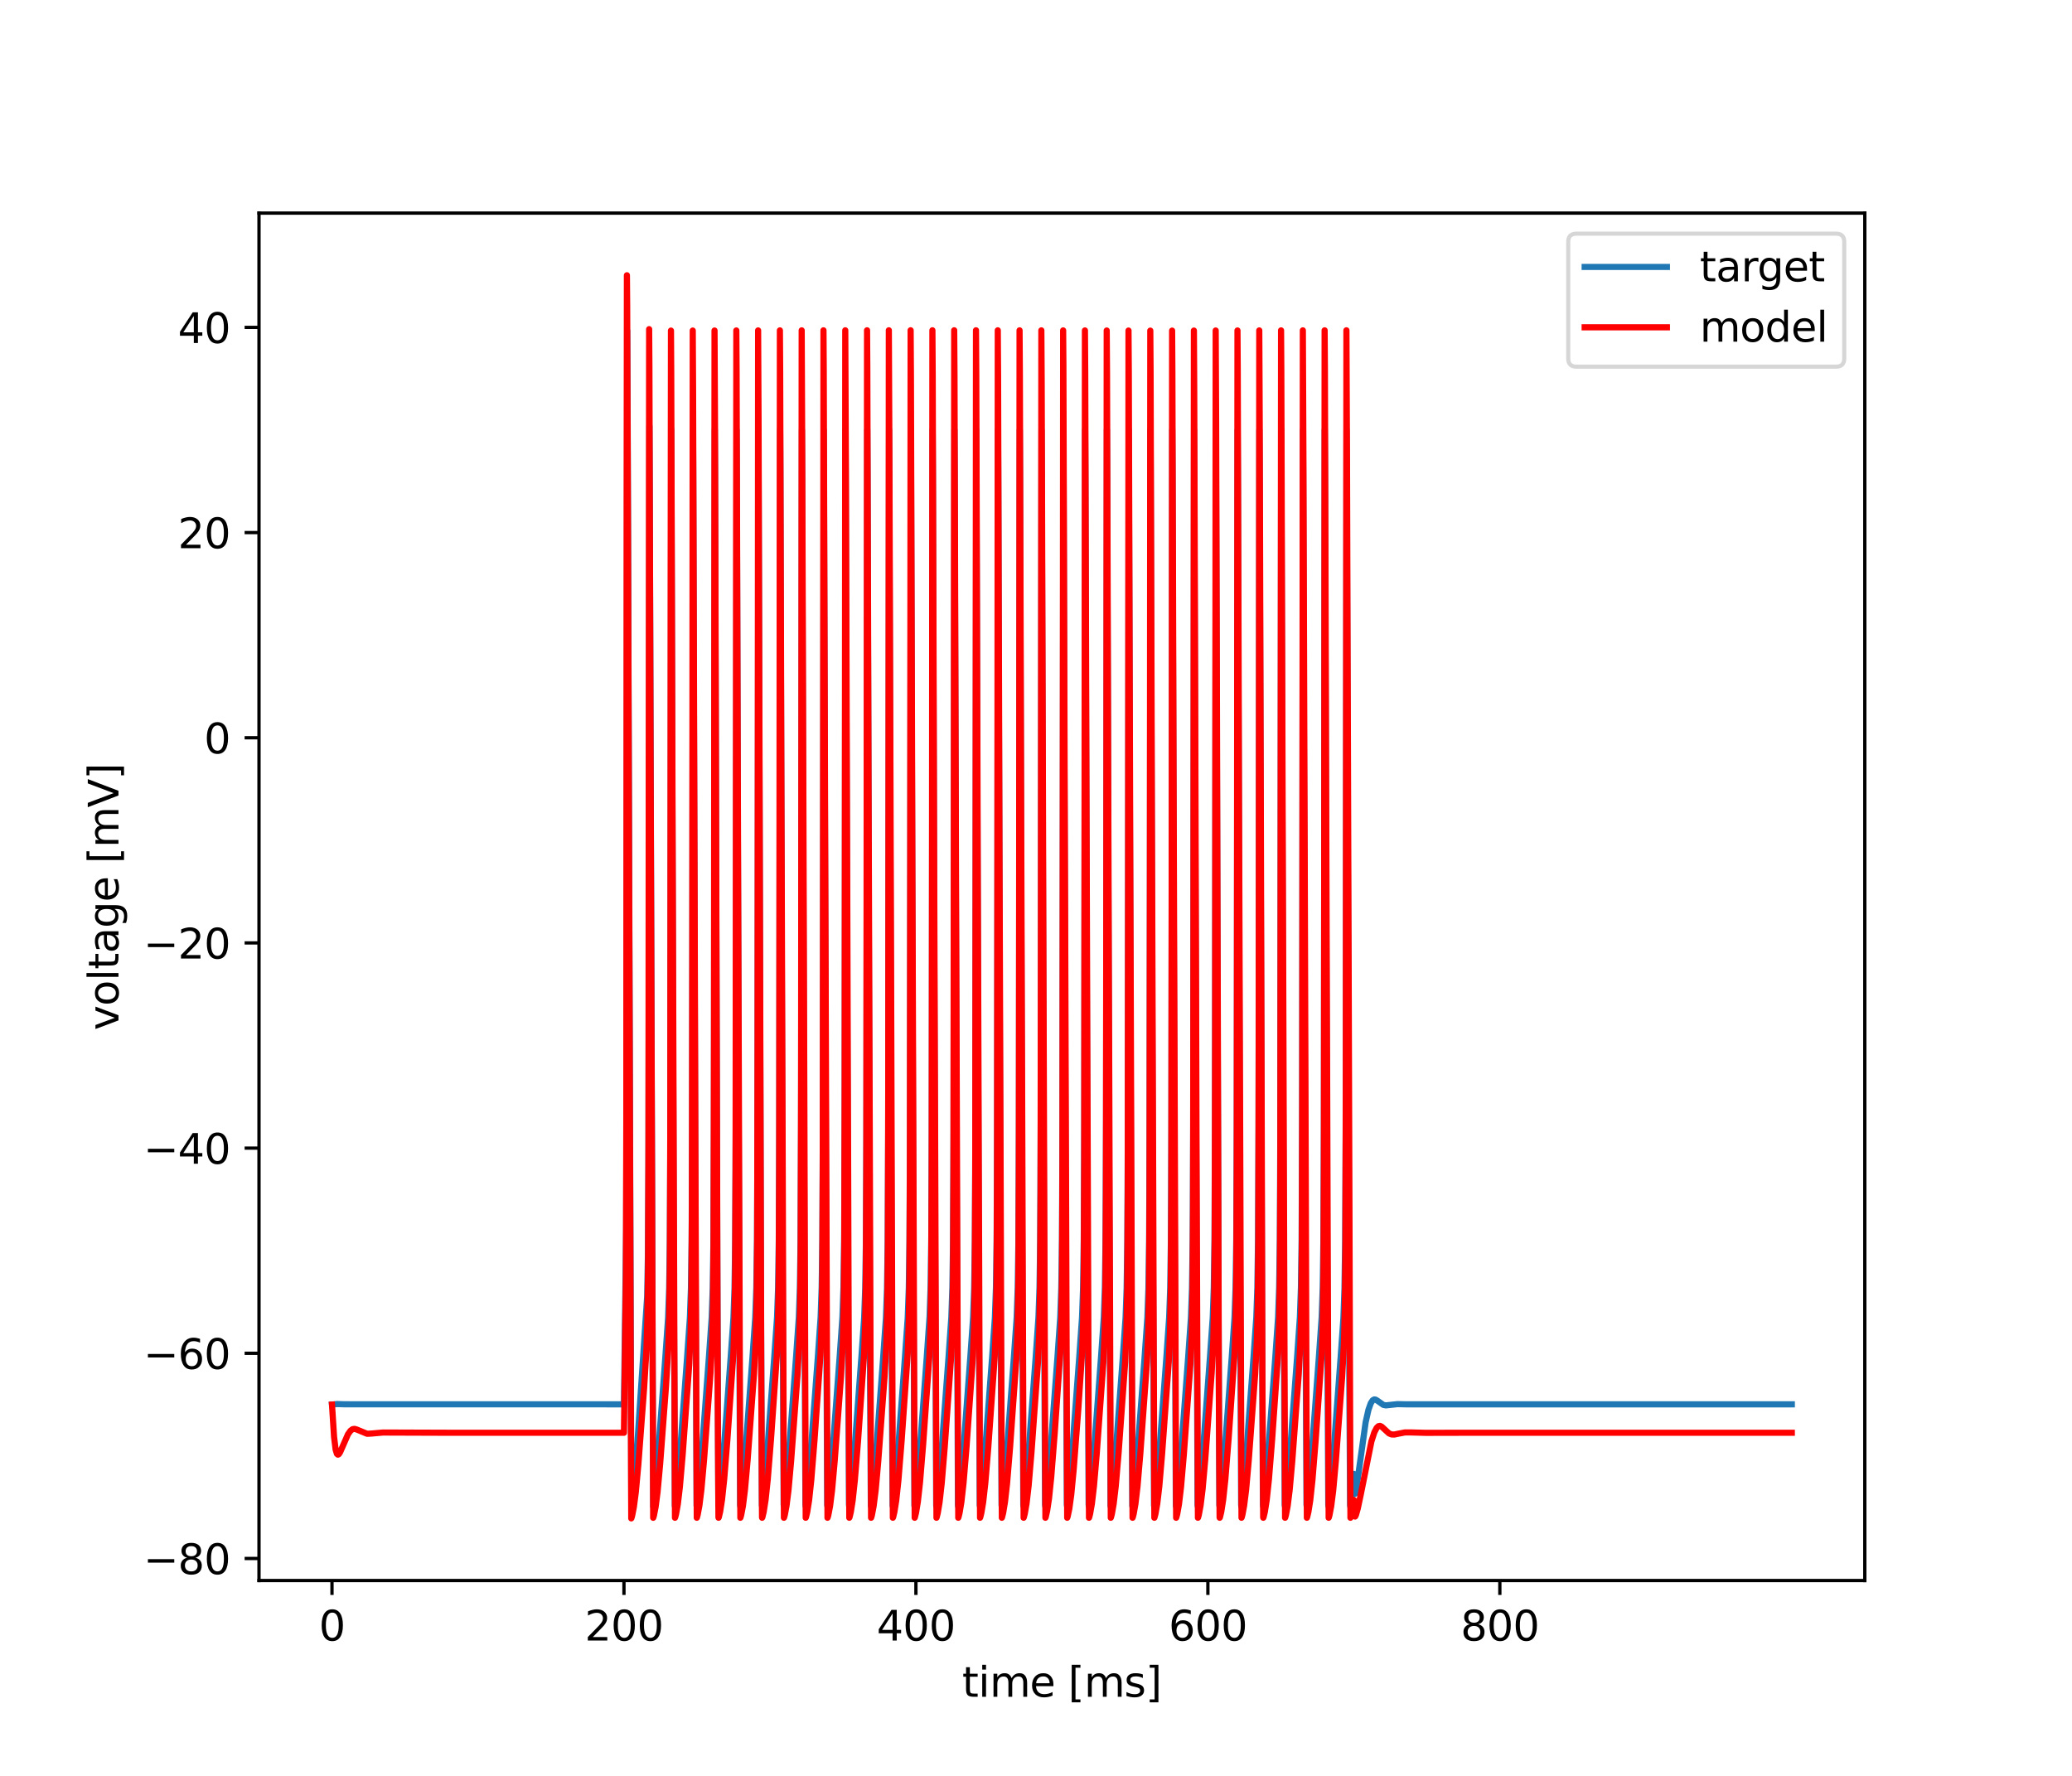 <?xml version="1.0" encoding="utf-8" standalone="no"?>
<!DOCTYPE svg PUBLIC "-//W3C//DTD SVG 1.1//EN"
  "http://www.w3.org/Graphics/SVG/1.1/DTD/svg11.dtd">
<svg xmlns:xlink="http://www.w3.org/1999/xlink" width="504pt" height="432pt" viewBox="0 0 504 432" xmlns="http://www.w3.org/2000/svg" version="1.1">
 <defs>
  <style type="text/css">*{stroke-linejoin: round; stroke-linecap: butt}</style>
 </defs>
 <g id="figure_1">
  <g id="patch_1">
   <path d="M 0 432 
L 504 432 
L 504 0 
L 0 0 
z
" style="fill: #ffffff"/>
  </g>
  <g id="axes_1">
   <g id="patch_2">
    <path d="M 63 384.48 
L 453.6 384.48 
L 453.6 51.84 
L 63 51.84 
z
" style="fill: #ffffff"/>
   </g>
   <g id="matplotlib.axis_1">
    <g id="xtick_1">
     <g id="line2d_1">
      <defs>
       <path id="mde2f12dfcf" d="M 0 0 
L 0 3.5 
" style="stroke: #000000; stroke-width: 0.8"/>
      </defs>
      <g>
       <use xlink:href="#mde2f12dfcf" x="80.755" y="384.48" style="stroke: #000000; stroke-width: 0.8"/>
      </g>
     </g>
     <g id="text_1">
      <!-- 0 -->
      <g transform="translate(77.573 399.078)scale(0.1 -0.1)">
       <defs>
        <path id="DejaVuSans-30" d="M 2034 4250 
Q 1547 4250 1301 3770 
Q 1056 3291 1056 2328 
Q 1056 1369 1301 889 
Q 1547 409 2034 409 
Q 2525 409 2770 889 
Q 3016 1369 3016 2328 
Q 3016 3291 2770 3770 
Q 2525 4250 2034 4250 
z
M 2034 4750 
Q 2819 4750 3233 4129 
Q 3647 3509 3647 2328 
Q 3647 1150 3233 529 
Q 2819 -91 2034 -91 
Q 1250 -91 836 529 
Q 422 1150 422 2328 
Q 422 3509 836 4129 
Q 1250 4750 2034 4750 
z
" transform="scale(0.016)"/>
       </defs>
       <use xlink:href="#DejaVuSans-30"/>
      </g>
     </g>
    </g>
    <g id="xtick_2">
     <g id="line2d_2">
      <g>
       <use xlink:href="#mde2f12dfcf" x="151.773" y="384.48" style="stroke: #000000; stroke-width: 0.8"/>
      </g>
     </g>
     <g id="text_2">
      <!-- 200 -->
      <g transform="translate(142.229 399.078)scale(0.1 -0.1)">
       <defs>
        <path id="DejaVuSans-32" d="M 1228 531 
L 3431 531 
L 3431 0 
L 469 0 
L 469 531 
Q 828 903 1448 1529 
Q 2069 2156 2228 2338 
Q 2531 2678 2651 2914 
Q 2772 3150 2772 3378 
Q 2772 3750 2511 3984 
Q 2250 4219 1831 4219 
Q 1534 4219 1204 4116 
Q 875 4013 500 3803 
L 500 4441 
Q 881 4594 1212 4672 
Q 1544 4750 1819 4750 
Q 2544 4750 2975 4387 
Q 3406 4025 3406 3419 
Q 3406 3131 3298 2873 
Q 3191 2616 2906 2266 
Q 2828 2175 2409 1742 
Q 1991 1309 1228 531 
z
" transform="scale(0.016)"/>
       </defs>
       <use xlink:href="#DejaVuSans-32"/>
       <use xlink:href="#DejaVuSans-30" x="63.623"/>
       <use xlink:href="#DejaVuSans-30" x="127.246"/>
      </g>
     </g>
    </g>
    <g id="xtick_3">
     <g id="line2d_3">
      <g>
       <use xlink:href="#mde2f12dfcf" x="222.791" y="384.48" style="stroke: #000000; stroke-width: 0.8"/>
      </g>
     </g>
     <g id="text_3">
      <!-- 400 -->
      <g transform="translate(213.247 399.078)scale(0.1 -0.1)">
       <defs>
        <path id="DejaVuSans-34" d="M 2419 4116 
L 825 1625 
L 2419 1625 
L 2419 4116 
z
M 2253 4666 
L 3047 4666 
L 3047 1625 
L 3713 1625 
L 3713 1100 
L 3047 1100 
L 3047 0 
L 2419 0 
L 2419 1100 
L 313 1100 
L 313 1709 
L 2253 4666 
z
" transform="scale(0.016)"/>
       </defs>
       <use xlink:href="#DejaVuSans-34"/>
       <use xlink:href="#DejaVuSans-30" x="63.623"/>
       <use xlink:href="#DejaVuSans-30" x="127.246"/>
      </g>
     </g>
    </g>
    <g id="xtick_4">
     <g id="line2d_4">
      <g>
       <use xlink:href="#mde2f12dfcf" x="293.809" y="384.48" style="stroke: #000000; stroke-width: 0.8"/>
      </g>
     </g>
     <g id="text_4">
      <!-- 600 -->
      <g transform="translate(284.265 399.078)scale(0.1 -0.1)">
       <defs>
        <path id="DejaVuSans-36" d="M 2113 2584 
Q 1688 2584 1439 2293 
Q 1191 2003 1191 1497 
Q 1191 994 1439 701 
Q 1688 409 2113 409 
Q 2538 409 2786 701 
Q 3034 994 3034 1497 
Q 3034 2003 2786 2293 
Q 2538 2584 2113 2584 
z
M 3366 4563 
L 3366 3988 
Q 3128 4100 2886 4159 
Q 2644 4219 2406 4219 
Q 1781 4219 1451 3797 
Q 1122 3375 1075 2522 
Q 1259 2794 1537 2939 
Q 1816 3084 2150 3084 
Q 2853 3084 3261 2657 
Q 3669 2231 3669 1497 
Q 3669 778 3244 343 
Q 2819 -91 2113 -91 
Q 1303 -91 875 529 
Q 447 1150 447 2328 
Q 447 3434 972 4092 
Q 1497 4750 2381 4750 
Q 2619 4750 2861 4703 
Q 3103 4656 3366 4563 
z
" transform="scale(0.016)"/>
       </defs>
       <use xlink:href="#DejaVuSans-36"/>
       <use xlink:href="#DejaVuSans-30" x="63.623"/>
       <use xlink:href="#DejaVuSans-30" x="127.246"/>
      </g>
     </g>
    </g>
    <g id="xtick_5">
     <g id="line2d_5">
      <g>
       <use xlink:href="#mde2f12dfcf" x="364.827" y="384.48" style="stroke: #000000; stroke-width: 0.8"/>
      </g>
     </g>
     <g id="text_5">
      <!-- 800 -->
      <g transform="translate(355.284 399.078)scale(0.1 -0.1)">
       <defs>
        <path id="DejaVuSans-38" d="M 2034 2216 
Q 1584 2216 1326 1975 
Q 1069 1734 1069 1313 
Q 1069 891 1326 650 
Q 1584 409 2034 409 
Q 2484 409 2743 651 
Q 3003 894 3003 1313 
Q 3003 1734 2745 1975 
Q 2488 2216 2034 2216 
z
M 1403 2484 
Q 997 2584 770 2862 
Q 544 3141 544 3541 
Q 544 4100 942 4425 
Q 1341 4750 2034 4750 
Q 2731 4750 3128 4425 
Q 3525 4100 3525 3541 
Q 3525 3141 3298 2862 
Q 3072 2584 2669 2484 
Q 3125 2378 3379 2068 
Q 3634 1759 3634 1313 
Q 3634 634 3220 271 
Q 2806 -91 2034 -91 
Q 1263 -91 848 271 
Q 434 634 434 1313 
Q 434 1759 690 2068 
Q 947 2378 1403 2484 
z
M 1172 3481 
Q 1172 3119 1398 2916 
Q 1625 2713 2034 2713 
Q 2441 2713 2670 2916 
Q 2900 3119 2900 3481 
Q 2900 3844 2670 4047 
Q 2441 4250 2034 4250 
Q 1625 4250 1398 4047 
Q 1172 3844 1172 3481 
z
" transform="scale(0.016)"/>
       </defs>
       <use xlink:href="#DejaVuSans-38"/>
       <use xlink:href="#DejaVuSans-30" x="63.623"/>
       <use xlink:href="#DejaVuSans-30" x="127.246"/>
      </g>
     </g>
    </g>
    <g id="text_6">
     <!-- time [ms] -->
     <g transform="translate(234.038 412.757)scale(0.1 -0.1)">
      <defs>
       <path id="DejaVuSans-74" d="M 1172 4494 
L 1172 3500 
L 2356 3500 
L 2356 3053 
L 1172 3053 
L 1172 1153 
Q 1172 725 1289 603 
Q 1406 481 1766 481 
L 2356 481 
L 2356 0 
L 1766 0 
Q 1100 0 847 248 
Q 594 497 594 1153 
L 594 3053 
L 172 3053 
L 172 3500 
L 594 3500 
L 594 4494 
L 1172 4494 
z
" transform="scale(0.016)"/>
       <path id="DejaVuSans-69" d="M 603 3500 
L 1178 3500 
L 1178 0 
L 603 0 
L 603 3500 
z
M 603 4863 
L 1178 4863 
L 1178 4134 
L 603 4134 
L 603 4863 
z
" transform="scale(0.016)"/>
       <path id="DejaVuSans-6d" d="M 3328 2828 
Q 3544 3216 3844 3400 
Q 4144 3584 4550 3584 
Q 5097 3584 5394 3201 
Q 5691 2819 5691 2113 
L 5691 0 
L 5113 0 
L 5113 2094 
Q 5113 2597 4934 2840 
Q 4756 3084 4391 3084 
Q 3944 3084 3684 2787 
Q 3425 2491 3425 1978 
L 3425 0 
L 2847 0 
L 2847 2094 
Q 2847 2600 2669 2842 
Q 2491 3084 2119 3084 
Q 1678 3084 1418 2786 
Q 1159 2488 1159 1978 
L 1159 0 
L 581 0 
L 581 3500 
L 1159 3500 
L 1159 2956 
Q 1356 3278 1631 3431 
Q 1906 3584 2284 3584 
Q 2666 3584 2933 3390 
Q 3200 3197 3328 2828 
z
" transform="scale(0.016)"/>
       <path id="DejaVuSans-65" d="M 3597 1894 
L 3597 1613 
L 953 1613 
Q 991 1019 1311 708 
Q 1631 397 2203 397 
Q 2534 397 2845 478 
Q 3156 559 3463 722 
L 3463 178 
Q 3153 47 2828 -22 
Q 2503 -91 2169 -91 
Q 1331 -91 842 396 
Q 353 884 353 1716 
Q 353 2575 817 3079 
Q 1281 3584 2069 3584 
Q 2775 3584 3186 3129 
Q 3597 2675 3597 1894 
z
M 3022 2063 
Q 3016 2534 2758 2815 
Q 2500 3097 2075 3097 
Q 1594 3097 1305 2825 
Q 1016 2553 972 2059 
L 3022 2063 
z
" transform="scale(0.016)"/>
       <path id="DejaVuSans-20" transform="scale(0.016)"/>
       <path id="DejaVuSans-5b" d="M 550 4863 
L 1875 4863 
L 1875 4416 
L 1125 4416 
L 1125 -397 
L 1875 -397 
L 1875 -844 
L 550 -844 
L 550 4863 
z
" transform="scale(0.016)"/>
       <path id="DejaVuSans-73" d="M 2834 3397 
L 2834 2853 
Q 2591 2978 2328 3040 
Q 2066 3103 1784 3103 
Q 1356 3103 1142 2972 
Q 928 2841 928 2578 
Q 928 2378 1081 2264 
Q 1234 2150 1697 2047 
L 1894 2003 
Q 2506 1872 2764 1633 
Q 3022 1394 3022 966 
Q 3022 478 2636 193 
Q 2250 -91 1575 -91 
Q 1294 -91 989 -36 
Q 684 19 347 128 
L 347 722 
Q 666 556 975 473 
Q 1284 391 1588 391 
Q 1994 391 2212 530 
Q 2431 669 2431 922 
Q 2431 1156 2273 1281 
Q 2116 1406 1581 1522 
L 1381 1569 
Q 847 1681 609 1914 
Q 372 2147 372 2553 
Q 372 3047 722 3315 
Q 1072 3584 1716 3584 
Q 2034 3584 2315 3537 
Q 2597 3491 2834 3397 
z
" transform="scale(0.016)"/>
       <path id="DejaVuSans-5d" d="M 1947 4863 
L 1947 -844 
L 622 -844 
L 622 -397 
L 1369 -397 
L 1369 4416 
L 622 4416 
L 622 4863 
L 1947 4863 
z
" transform="scale(0.016)"/>
      </defs>
      <use xlink:href="#DejaVuSans-74"/>
      <use xlink:href="#DejaVuSans-69" x="39.209"/>
      <use xlink:href="#DejaVuSans-6d" x="66.992"/>
      <use xlink:href="#DejaVuSans-65" x="164.404"/>
      <use xlink:href="#DejaVuSans-20" x="225.928"/>
      <use xlink:href="#DejaVuSans-5b" x="257.715"/>
      <use xlink:href="#DejaVuSans-6d" x="296.729"/>
      <use xlink:href="#DejaVuSans-73" x="394.141"/>
      <use xlink:href="#DejaVuSans-5d" x="446.24"/>
     </g>
    </g>
   </g>
   <g id="matplotlib.axis_2">
    <g id="ytick_1">
     <g id="line2d_6">
      <defs>
       <path id="maa53a20cc5" d="M 0 0 
L -3.5 0 
" style="stroke: #000000; stroke-width: 0.8"/>
      </defs>
      <g>
       <use xlink:href="#maa53a20cc5" x="63" y="379.113" style="stroke: #000000; stroke-width: 0.8"/>
      </g>
     </g>
     <g id="text_7">
      <!-- −80 -->
      <g transform="translate(34.895 382.913)scale(0.1 -0.1)">
       <defs>
        <path id="DejaVuSans-2212" d="M 678 2272 
L 4684 2272 
L 4684 1741 
L 678 1741 
L 678 2272 
z
" transform="scale(0.016)"/>
       </defs>
       <use xlink:href="#DejaVuSans-2212"/>
       <use xlink:href="#DejaVuSans-38" x="83.789"/>
       <use xlink:href="#DejaVuSans-30" x="147.412"/>
      </g>
     </g>
    </g>
    <g id="ytick_2">
     <g id="line2d_7">
      <g>
       <use xlink:href="#maa53a20cc5" x="63" y="329.201" style="stroke: #000000; stroke-width: 0.8"/>
      </g>
     </g>
     <g id="text_8">
      <!-- −60 -->
      <g transform="translate(34.895 333.001)scale(0.1 -0.1)">
       <use xlink:href="#DejaVuSans-2212"/>
       <use xlink:href="#DejaVuSans-36" x="83.789"/>
       <use xlink:href="#DejaVuSans-30" x="147.412"/>
      </g>
     </g>
    </g>
    <g id="ytick_3">
     <g id="line2d_8">
      <g>
       <use xlink:href="#maa53a20cc5" x="63" y="279.289" style="stroke: #000000; stroke-width: 0.8"/>
      </g>
     </g>
     <g id="text_9">
      <!-- −40 -->
      <g transform="translate(34.895 283.088)scale(0.1 -0.1)">
       <use xlink:href="#DejaVuSans-2212"/>
       <use xlink:href="#DejaVuSans-34" x="83.789"/>
       <use xlink:href="#DejaVuSans-30" x="147.412"/>
      </g>
     </g>
    </g>
    <g id="ytick_4">
     <g id="line2d_9">
      <g>
       <use xlink:href="#maa53a20cc5" x="63" y="229.377" style="stroke: #000000; stroke-width: 0.8"/>
      </g>
     </g>
     <g id="text_10">
      <!-- −20 -->
      <g transform="translate(34.895 233.176)scale(0.1 -0.1)">
       <use xlink:href="#DejaVuSans-2212"/>
       <use xlink:href="#DejaVuSans-32" x="83.789"/>
       <use xlink:href="#DejaVuSans-30" x="147.412"/>
      </g>
     </g>
    </g>
    <g id="ytick_5">
     <g id="line2d_10">
      <g>
       <use xlink:href="#maa53a20cc5" x="63" y="179.465" style="stroke: #000000; stroke-width: 0.8"/>
      </g>
     </g>
     <g id="text_11">
      <!-- 0 -->
      <g transform="translate(49.638 183.264)scale(0.1 -0.1)">
       <use xlink:href="#DejaVuSans-30"/>
      </g>
     </g>
    </g>
    <g id="ytick_6">
     <g id="line2d_11">
      <g>
       <use xlink:href="#maa53a20cc5" x="63" y="129.553" style="stroke: #000000; stroke-width: 0.8"/>
      </g>
     </g>
     <g id="text_12">
      <!-- 20 -->
      <g transform="translate(43.275 133.352)scale(0.1 -0.1)">
       <use xlink:href="#DejaVuSans-32"/>
       <use xlink:href="#DejaVuSans-30" x="63.623"/>
      </g>
     </g>
    </g>
    <g id="ytick_7">
     <g id="line2d_12">
      <g>
       <use xlink:href="#maa53a20cc5" x="63" y="79.641" style="stroke: #000000; stroke-width: 0.8"/>
      </g>
     </g>
     <g id="text_13">
      <!-- 40 -->
      <g transform="translate(43.275 83.44)scale(0.1 -0.1)">
       <use xlink:href="#DejaVuSans-34"/>
       <use xlink:href="#DejaVuSans-30" x="63.623"/>
      </g>
     </g>
    </g>
    <g id="text_14">
     <!-- voltage [mV] -->
     <g transform="translate(28.816 250.624)rotate(-90)scale(0.1 -0.1)">
      <defs>
       <path id="DejaVuSans-76" d="M 191 3500 
L 800 3500 
L 1894 563 
L 2988 3500 
L 3597 3500 
L 2284 0 
L 1503 0 
L 191 3500 
z
" transform="scale(0.016)"/>
       <path id="DejaVuSans-6f" d="M 1959 3097 
Q 1497 3097 1228 2736 
Q 959 2375 959 1747 
Q 959 1119 1226 758 
Q 1494 397 1959 397 
Q 2419 397 2687 759 
Q 2956 1122 2956 1747 
Q 2956 2369 2687 2733 
Q 2419 3097 1959 3097 
z
M 1959 3584 
Q 2709 3584 3137 3096 
Q 3566 2609 3566 1747 
Q 3566 888 3137 398 
Q 2709 -91 1959 -91 
Q 1206 -91 779 398 
Q 353 888 353 1747 
Q 353 2609 779 3096 
Q 1206 3584 1959 3584 
z
" transform="scale(0.016)"/>
       <path id="DejaVuSans-6c" d="M 603 4863 
L 1178 4863 
L 1178 0 
L 603 0 
L 603 4863 
z
" transform="scale(0.016)"/>
       <path id="DejaVuSans-61" d="M 2194 1759 
Q 1497 1759 1228 1600 
Q 959 1441 959 1056 
Q 959 750 1161 570 
Q 1363 391 1709 391 
Q 2188 391 2477 730 
Q 2766 1069 2766 1631 
L 2766 1759 
L 2194 1759 
z
M 3341 1997 
L 3341 0 
L 2766 0 
L 2766 531 
Q 2569 213 2275 61 
Q 1981 -91 1556 -91 
Q 1019 -91 701 211 
Q 384 513 384 1019 
Q 384 1609 779 1909 
Q 1175 2209 1959 2209 
L 2766 2209 
L 2766 2266 
Q 2766 2663 2505 2880 
Q 2244 3097 1772 3097 
Q 1472 3097 1187 3025 
Q 903 2953 641 2809 
L 641 3341 
Q 956 3463 1253 3523 
Q 1550 3584 1831 3584 
Q 2591 3584 2966 3190 
Q 3341 2797 3341 1997 
z
" transform="scale(0.016)"/>
       <path id="DejaVuSans-67" d="M 2906 1791 
Q 2906 2416 2648 2759 
Q 2391 3103 1925 3103 
Q 1463 3103 1205 2759 
Q 947 2416 947 1791 
Q 947 1169 1205 825 
Q 1463 481 1925 481 
Q 2391 481 2648 825 
Q 2906 1169 2906 1791 
z
M 3481 434 
Q 3481 -459 3084 -895 
Q 2688 -1331 1869 -1331 
Q 1566 -1331 1297 -1286 
Q 1028 -1241 775 -1147 
L 775 -588 
Q 1028 -725 1275 -790 
Q 1522 -856 1778 -856 
Q 2344 -856 2625 -561 
Q 2906 -266 2906 331 
L 2906 616 
Q 2728 306 2450 153 
Q 2172 0 1784 0 
Q 1141 0 747 490 
Q 353 981 353 1791 
Q 353 2603 747 3093 
Q 1141 3584 1784 3584 
Q 2172 3584 2450 3431 
Q 2728 3278 2906 2969 
L 2906 3500 
L 3481 3500 
L 3481 434 
z
" transform="scale(0.016)"/>
       <path id="DejaVuSans-56" d="M 1831 0 
L 50 4666 
L 709 4666 
L 2188 738 
L 3669 4666 
L 4325 4666 
L 2547 0 
L 1831 0 
z
" transform="scale(0.016)"/>
      </defs>
      <use xlink:href="#DejaVuSans-76"/>
      <use xlink:href="#DejaVuSans-6f" x="59.18"/>
      <use xlink:href="#DejaVuSans-6c" x="120.361"/>
      <use xlink:href="#DejaVuSans-74" x="148.145"/>
      <use xlink:href="#DejaVuSans-61" x="187.354"/>
      <use xlink:href="#DejaVuSans-67" x="248.633"/>
      <use xlink:href="#DejaVuSans-65" x="312.109"/>
      <use xlink:href="#DejaVuSans-20" x="373.633"/>
      <use xlink:href="#DejaVuSans-5b" x="405.42"/>
      <use xlink:href="#DejaVuSans-6d" x="444.434"/>
      <use xlink:href="#DejaVuSans-56" x="541.846"/>
      <use xlink:href="#DejaVuSans-5d" x="610.254"/>
     </g>
    </g>
   </g>
   <g id="line2d_13">
    <path d="M 80.755 341.679 
L 81.988 341.549 
L 83.862 341.607 
L 87.936 341.611 
L 151.773 341.614 
L 152.314 299.284 
L 152.421 253.044 
L 152.563 80.45 
L 152.678 104.425 
L 153.566 366.862 
L 153.61 366.766 
L 153.815 365.455 
L 154.294 360.936 
L 154.96 352.264 
L 157.428 315.289 
L 157.614 304.709 
L 157.738 283.826 
L 157.836 224.351 
L 157.969 103.611 
L 158.031 116.115 
L 158.883 366.458 
L 158.946 366.284 
L 159.203 364.402 
L 159.718 359.009 
L 160.535 347.669 
L 161.822 330.432 
L 162.514 320.576 
L 162.772 313.426 
L 162.94 302.025 
L 163.065 275.437 
L 163.162 195.195 
L 163.269 104.486 
L 163.322 113.53 
L 163.864 299.019 
L 164.148 366.291 
L 164.183 366.428 
L 164.245 366.256 
L 164.494 364.446 
L 165.009 359.071 
L 165.834 347.615 
L 167.113 330.503 
L 167.814 320.543 
L 168.071 313.383 
L 168.24 301.945 
L 168.364 275.203 
L 168.462 194.486 
L 168.569 104.559 
L 168.622 113.742 
L 169.172 302.776 
L 169.439 366.209 
L 169.483 366.426 
L 169.545 366.25 
L 169.802 364.361 
L 170.317 358.95 
L 171.152 347.34 
L 172.43 330.272 
L 173.114 320.525 
L 173.371 313.349 
L 173.54 301.854 
L 173.664 274.881 
L 173.762 193.392 
L 173.868 104.575 
L 173.922 113.966 
L 174.481 306.647 
L 174.729 366.105 
L 174.783 366.426 
L 174.845 366.246 
L 175.102 364.354 
L 175.617 358.94 
L 176.452 347.328 
L 177.73 330.262 
L 178.413 320.509 
L 178.671 313.314 
L 178.84 301.762 
L 178.964 274.551 
L 179.061 192.265 
L 179.168 104.591 
L 179.221 114.193 
L 179.789 310.616 
L 180.029 366.117 
L 180.082 366.427 
L 180.144 366.242 
L 180.402 364.347 
L 180.917 358.93 
L 181.751 347.316 
L 183.03 330.252 
L 183.713 320.493 
L 183.971 313.28 
L 184.139 301.668 
L 184.264 274.214 
L 184.361 191.119 
L 184.468 104.614 
L 184.521 114.423 
L 185.098 314.672 
L 185.329 366.128 
L 185.382 366.427 
L 185.444 366.238 
L 185.702 364.339 
L 186.217 358.92 
L 187.051 347.304 
L 188.329 330.242 
L 189.013 320.477 
L 189.27 313.245 
L 189.439 301.573 
L 189.563 273.871 
L 189.661 189.968 
L 189.767 104.642 
L 189.821 114.656 
L 190.407 318.797 
L 190.62 366.001 
L 190.682 366.426 
L 190.744 366.234 
L 191.01 364.255 
L 191.525 358.801 
L 192.368 347.032 
L 193.638 330.122 
L 194.313 320.46 
L 194.57 313.21 
L 194.739 301.478 
L 194.863 273.525 
L 194.97 176.111 
L 195.058 104.63 
L 195.12 114.891 
L 195.715 322.965 
L 195.919 366.015 
L 195.982 366.426 
L 196.044 366.229 
L 196.31 364.248 
L 196.834 358.681 
L 197.704 346.502 
L 198.955 329.893 
L 199.612 320.444 
L 199.87 313.175 
L 200.038 301.382 
L 200.163 273.172 
L 200.269 174.909 
L 200.358 104.602 
L 200.42 115.13 
L 201.024 327.143 
L 201.219 366.029 
L 201.281 366.426 
L 201.343 366.225 
L 201.61 364.241 
L 202.133 358.67 
L 202.995 346.619 
L 204.255 329.883 
L 204.912 320.428 
L 205.17 313.14 
L 205.338 301.284 
L 205.462 272.812 
L 205.569 173.7 
L 205.658 104.58 
L 205.72 115.371 
L 206.332 331.283 
L 206.519 366.043 
L 206.581 366.426 
L 206.634 366.265 
L 206.874 364.539 
L 207.389 359.204 
L 208.188 348.165 
L 209.511 330.42 
L 210.203 320.586 
L 210.46 313.477 
L 210.629 302.2 
L 210.753 276.109 
L 210.851 197.63 
L 210.958 104.566 
L 211.02 115.612 
L 211.641 335.335 
L 211.827 366.182 
L 211.881 366.425 
L 211.934 366.261 
L 212.183 364.456 
L 212.697 359.086 
L 213.514 347.763 
L 214.81 330.409 
L 215.503 320.57 
L 215.76 313.443 
L 215.929 302.108 
L 216.053 275.786 
L 216.151 196.509 
L 216.257 104.56 
L 216.319 115.854 
L 216.95 339.239 
L 217.127 366.192 
L 217.172 366.426 
L 217.234 366.257 
L 217.482 364.45 
L 217.997 359.076 
L 218.823 347.621 
L 220.101 330.509 
L 220.802 320.554 
L 221.06 313.409 
L 221.229 302.017 
L 221.353 275.462 
L 221.45 195.388 
L 221.557 104.56 
L 221.61 113.566 
L 222.152 299.072 
L 222.427 366.201 
L 222.471 366.426 
L 222.533 366.253 
L 222.782 364.443 
L 223.297 359.066 
L 224.123 347.608 
L 225.419 330.28 
L 226.111 320.362 
L 226.368 312.998 
L 226.537 300.891 
L 226.653 275.136 
L 226.75 194.263 
L 226.857 104.566 
L 226.91 113.791 
L 227.46 302.848 
L 227.727 366.211 
L 227.771 366.426 
L 227.833 366.249 
L 228.091 364.359 
L 228.606 358.948 
L 229.44 347.337 
L 230.718 330.27 
L 231.402 320.521 
L 231.659 313.341 
L 231.828 301.833 
L 231.952 274.807 
L 232.05 193.138 
L 232.156 104.578 
L 232.21 114.017 
L 232.769 306.722 
L 233.018 366.108 
L 233.071 366.426 
L 233.133 366.245 
L 233.39 364.352 
L 233.905 358.938 
L 234.74 347.325 
L 236.018 330.26 
L 236.702 320.505 
L 236.959 313.307 
L 237.128 301.741 
L 237.252 274.475 
L 237.35 192.007 
L 237.456 104.596 
L 237.509 114.245 
L 238.078 310.693 
L 238.317 366.119 
L 238.371 366.427 
L 238.433 366.241 
L 238.699 364.268 
L 239.214 358.819 
L 240.057 347.054 
L 241.318 330.25 
L 242.001 320.489 
L 242.259 313.272 
L 242.427 301.647 
L 242.552 274.136 
L 242.649 190.857 
L 242.756 104.62 
L 242.809 114.476 
L 243.386 314.751 
L 243.617 366.131 
L 243.67 366.427 
L 243.732 366.237 
L 243.99 364.338 
L 244.505 358.918 
L 245.348 347.171 
L 246.618 330.24 
L 247.301 320.473 
L 247.559 313.237 
L 247.727 301.552 
L 247.851 273.793 
L 247.949 189.705 
L 248.056 104.65 
L 248.109 114.709 
L 248.695 318.877 
L 248.908 366.004 
L 248.97 366.426 
L 249.032 366.233 
L 249.298 364.254 
L 249.822 358.689 
L 250.692 346.512 
L 251.944 329.901 
L 252.601 320.457 
L 252.858 313.203 
L 253.027 301.456 
L 253.151 273.445 
L 253.258 175.837 
L 253.346 104.623 
L 253.409 114.945 
L 254.003 323.047 
L 254.208 366.019 
L 254.27 366.426 
L 254.332 366.229 
L 254.598 364.246 
L 255.122 358.678 
L 255.983 346.629 
L 257.226 330.11 
L 257.901 320.441 
L 258.158 313.167 
L 258.327 301.36 
L 258.451 273.091 
L 258.557 174.633 
L 258.646 104.596 
L 258.708 115.185 
L 259.312 327.225 
L 259.507 366.033 
L 259.569 366.426 
L 259.632 366.224 
L 259.898 364.239 
L 260.422 358.668 
L 261.292 346.487 
L 262.526 330.1 
L 263.2 320.424 
L 263.458 313.132 
L 263.626 301.262 
L 263.751 272.729 
L 263.857 173.424 
L 263.946 104.576 
L 264.008 115.426 
L 264.621 331.364 
L 264.807 366.047 
L 264.869 366.425 
L 264.922 366.264 
L 265.171 364.462 
L 265.686 359.094 
L 266.511 347.642 
L 267.808 330.308 
L 268.5 320.407 
L 268.757 313.096 
L 268.926 301.163 
L 269.05 272.368 
L 269.157 172.223 
L 269.246 104.564 
L 269.299 113.168 
L 269.823 291.884 
L 270.133 366.342 
L 270.169 366.425 
L 270.222 366.26 
L 270.471 364.455 
L 270.986 359.084 
L 271.802 347.76 
L 273.098 330.407 
L 273.791 320.566 
L 274.048 313.435 
L 274.217 302.088 
L 274.341 275.712 
L 274.439 196.252 
L 274.545 104.56 
L 274.599 113.392 
L 275.131 295.466 
L 275.424 366.284 
L 275.46 366.426 
L 275.522 366.256 
L 275.77 364.448 
L 276.285 359.074 
L 277.111 347.618 
L 278.389 330.506 
L 279.091 320.55 
L 279.348 313.401 
L 279.517 301.996 
L 279.641 275.388 
L 279.739 195.132 
L 279.845 104.561 
L 279.898 113.617 
L 280.44 299.144 
L 280.715 366.203 
L 280.76 366.426 
L 280.822 366.252 
L 281.079 364.364 
L 281.594 358.955 
L 282.428 347.346 
L 283.707 330.277 
L 284.39 320.534 
L 284.648 313.367 
L 284.816 301.904 
L 284.941 275.061 
L 285.038 194.007 
L 285.145 104.568 
L 285.198 113.843 
L 285.749 302.921 
L 286.015 366.213 
L 286.059 366.426 
L 286.121 366.248 
L 286.379 364.357 
L 286.903 358.836 
L 287.755 346.945 
L 289.006 330.267 
L 289.69 320.518 
L 289.947 313.333 
L 290.116 301.812 
L 290.24 274.732 
L 290.338 192.881 
L 290.445 104.582 
L 290.498 114.069 
L 291.057 306.797 
L 291.306 366.11 
L 291.359 366.427 
L 291.421 366.244 
L 291.679 364.35 
L 292.193 358.935 
L 293.028 347.322 
L 294.315 330.148 
L 294.99 320.502 
L 295.247 313.299 
L 295.416 301.719 
L 295.54 274.399 
L 295.638 191.745 
L 295.744 104.601 
L 295.798 114.297 
L 296.366 310.77 
L 296.605 366.122 
L 296.659 366.427 
L 296.721 366.24 
L 296.978 364.343 
L 297.493 358.925 
L 298.328 347.31 
L 299.606 330.247 
L 300.289 320.486 
L 300.547 313.264 
L 300.716 301.625 
L 300.84 274.058 
L 300.938 190.596 
L 301.044 104.626 
L 301.097 114.528 
L 301.674 314.829 
L 301.905 366.133 
L 301.958 366.427 
L 302.021 366.236 
L 302.287 364.259 
L 302.811 358.697 
L 303.672 346.65 
L 304.915 330.128 
L 305.589 320.469 
L 305.847 313.229 
L 306.015 301.53 
L 306.14 273.715 
L 306.246 176.761 
L 306.335 104.647 
L 306.397 114.762 
L 306.983 318.957 
L 307.196 366.008 
L 307.258 366.426 
L 307.32 366.232 
L 307.587 364.252 
L 308.11 358.686 
L 308.971 346.638 
L 310.214 330.118 
L 310.889 320.453 
L 311.146 313.195 
L 311.315 301.434 
L 311.439 273.365 
L 311.546 175.565 
L 311.635 104.616 
L 311.697 114.999 
L 312.292 323.129 
L 312.496 366.022 
L 312.558 366.426 
L 312.62 366.228 
L 312.886 364.245 
L 313.41 358.676 
L 314.28 346.497 
L 315.532 329.888 
L 316.189 320.437 
L 316.446 313.159 
L 316.615 301.337 
L 316.739 273.009 
L 316.846 174.359 
L 316.934 104.591 
L 316.997 115.24 
L 317.6 327.306 
L 317.795 366.036 
L 317.858 366.426 
L 317.911 366.267 
L 318.159 364.467 
L 318.674 359.102 
L 319.491 347.781 
L 320.796 330.316 
L 321.488 320.42 
L 321.746 313.123 
L 321.915 301.239 
L 322.039 272.647 
L 322.145 173.149 
L 322.234 104.573 
L 322.296 115.481 
L 322.909 331.444 
L 323.095 366.05 
L 323.157 366.425 
L 323.211 366.263 
L 323.459 364.46 
L 323.974 359.092 
L 324.791 347.769 
L 326.096 330.306 
L 326.779 320.579 
L 327.037 313.462 
L 327.205 302.158 
L 327.33 275.962 
L 327.427 197.119 
L 327.534 104.562 
L 327.596 115.723 
L 328.217 335.491 
L 328.404 366.186 
L 328.457 366.425 
L 328.51 366.259 
L 328.759 364.453 
L 329.274 359.082 
L 329.318 358.535 
L 329.336 359.392 
L 329.531 363.192 
L 329.62 363.371 
L 329.664 363.317 
L 329.815 362.739 
L 330.215 360.055 
L 332.177 346 
L 332.869 342.931 
L 333.428 341.354 
L 333.89 340.647 
L 334.263 340.431 
L 334.618 340.469 
L 335.115 340.783 
L 336.482 341.754 
L 337.121 341.871 
L 338.133 341.76 
L 339.927 341.569 
L 342.172 341.617 
L 435.845 341.614 
L 435.845 341.614 
" clip-path="url(#pc4f378c2c9)" style="fill: none; stroke: #1f77b4; stroke-width: 1.5; stroke-linecap: square"/>
   </g>
   <g id="line2d_14">
    <path d="M 80.755 341.679 
L 81.261 349.569 
L 81.642 352.642 
L 81.953 353.655 
L 82.193 353.854 
L 82.406 353.751 
L 82.716 353.298 
L 83.302 351.965 
L 84.643 348.901 
L 85.273 348.018 
L 85.779 347.657 
L 86.25 347.587 
L 86.791 347.746 
L 89.286 348.779 
L 90.28 348.73 
L 93.156 348.477 
L 110.263 348.536 
L 151.773 348.536 
L 152.252 310.076 
L 152.35 272.925 
L 152.43 121.858 
L 152.492 66.96 
L 152.554 74.358 
L 152.758 131.321 
L 153.548 369.36 
L 153.575 369.337 
L 153.752 368.75 
L 154.178 366.607 
L 154.658 362.936 
L 155.27 356.304 
L 156.664 337.835 
L 157.241 328.341 
L 157.481 320.527 
L 157.632 307.995 
L 157.738 277.314 
L 157.818 172.561 
L 157.898 80.075 
L 157.96 89.079 
L 158.244 182.991 
L 158.883 369.214 
L 158.901 369.197 
L 159.052 368.702 
L 159.469 366.588 
L 159.949 362.908 
L 160.561 356.269 
L 161.99 337.353 
L 162.55 328.09 
L 162.789 320.137 
L 162.94 307.086 
L 163.047 273.945 
L 163.136 140.308 
L 163.207 80.419 
L 163.269 90.635 
L 163.588 197.301 
L 164.183 369.207 
L 164.219 369.158 
L 164.441 368.328 
L 164.876 365.891 
L 165.373 361.722 
L 166.047 353.924 
L 167.663 331.746 
L 167.992 324.187 
L 168.178 314.249 
L 168.302 293.825 
L 168.391 230.919 
L 168.506 80.412 
L 168.586 95.041 
L 169.146 278.632 
L 169.483 369.206 
L 169.51 369.178 
L 169.696 368.521 
L 170.122 366.25 
L 170.61 362.329 
L 171.249 355.169 
L 172.83 333.902 
L 173.229 326.097 
L 173.442 317.034 
L 173.575 300.835 
L 173.673 253.229 
L 173.806 80.4 
L 173.913 102.513 
L 174.587 341.259 
L 174.756 369.15 
L 174.783 369.206 
L 174.845 369.088 
L 175.164 367.742 
L 175.617 364.861 
L 176.15 359.884 
L 176.949 349.975 
L 178.396 329.268 
L 178.662 321.466 
L 178.822 309.688 
L 178.928 284.14 
L 179.008 201.91 
L 179.106 80.389 
L 179.168 90.332 
L 179.479 193.937 
L 180.082 369.206 
L 180.109 369.179 
L 180.287 368.561 
L 180.713 366.313 
L 181.201 362.421 
L 181.84 355.29 
L 183.411 334.184 
L 183.82 326.362 
L 184.033 317.678 
L 184.175 301.001 
L 184.272 254.013 
L 184.406 80.379 
L 184.512 102.283 
L 185.178 336.539 
L 185.355 369.147 
L 185.382 369.206 
L 185.444 369.09 
L 185.764 367.745 
L 186.217 364.867 
L 186.749 359.893 
L 187.548 349.985 
L 188.995 329.284 
L 189.261 321.501 
L 189.421 309.783 
L 189.528 284.485 
L 189.608 203.399 
L 189.705 80.37 
L 189.767 90.15 
L 190.069 190.706 
L 190.682 369.206 
L 190.708 369.181 
L 190.886 368.564 
L 191.312 366.318 
L 191.8 362.428 
L 192.431 355.411 
L 193.993 334.462 
L 194.41 326.619 
L 194.623 318.285 
L 194.765 302.969 
L 194.863 262.851 
L 195.005 80.363 
L 195.138 110.338 
L 195.982 369.206 
L 196.044 369.093 
L 196.354 367.794 
L 196.798 365.009 
L 197.331 360.093 
L 198.112 350.468 
L 199.595 329.3 
L 199.861 321.535 
L 200.021 309.877 
L 200.127 284.824 
L 200.207 204.864 
L 200.305 80.356 
L 200.367 89.969 
L 200.669 190.45 
L 201.281 369.206 
L 201.308 369.182 
L 201.477 368.604 
L 201.903 366.38 
L 202.391 362.519 
L 203.021 355.531 
L 204.566 334.869 
L 205.001 326.87 
L 205.223 318.331 
L 205.365 303.116 
L 205.462 263.481 
L 205.605 80.351 
L 205.738 110.093 
L 206.581 369.206 
L 206.643 369.095 
L 206.954 367.798 
L 207.398 365.015 
L 207.93 360.101 
L 208.712 350.478 
L 210.194 329.316 
L 210.46 321.568 
L 210.62 309.971 
L 210.727 285.158 
L 210.807 206.309 
L 210.904 80.347 
L 210.966 89.79 
L 211.259 187.196 
L 211.881 369.205 
L 211.907 369.184 
L 212.076 368.607 
L 212.502 366.385 
L 212.99 362.526 
L 213.621 355.541 
L 215.165 334.88 
L 215.6 326.889 
L 215.822 318.377 
L 215.964 303.261 
L 216.062 264.099 
L 216.204 80.345 
L 216.337 109.85 
L 217.18 369.205 
L 217.243 369.097 
L 217.553 367.802 
L 217.997 365.021 
L 218.53 360.109 
L 219.311 350.488 
L 220.794 329.331 
L 221.06 321.602 
L 221.22 310.063 
L 221.326 285.487 
L 221.406 207.73 
L 221.504 80.344 
L 221.575 91.757 
L 221.939 213.245 
L 222.489 369.205 
L 222.533 369.124 
L 222.818 367.978 
L 223.261 365.289 
L 223.785 360.586 
L 224.531 351.55 
L 226.067 329.874 
L 226.342 322.37 
L 226.51 311.145 
L 226.626 285.65 
L 226.706 208.44 
L 226.803 80.345 
L 226.874 91.663 
L 227.23 210.276 
L 227.789 369.205 
L 227.833 369.125 
L 228.108 368.022 
L 228.552 365.357 
L 229.067 360.776 
L 229.795 352.022 
L 231.357 330.054 
L 231.642 322.386 
L 231.81 311.187 
L 231.926 285.814 
L 232.006 209.149 
L 232.103 80.346 
L 232.174 91.568 
L 232.529 210.154 
L 233.089 369.205 
L 233.133 369.126 
L 233.408 368.024 
L 233.852 365.36 
L 234.367 360.78 
L 235.095 352.027 
L 236.657 330.062 
L 236.941 322.401 
L 237.11 311.23 
L 237.225 285.978 
L 237.305 209.857 
L 237.403 80.349 
L 237.474 91.473 
L 237.82 207.162 
L 238.388 369.206 
L 238.433 369.127 
L 238.708 368.026 
L 239.152 365.363 
L 239.667 360.784 
L 240.395 352.032 
L 241.957 330.069 
L 242.241 322.417 
L 242.41 311.274 
L 242.525 286.143 
L 242.605 210.569 
L 242.703 80.353 
L 242.774 91.376 
L 243.12 207.035 
L 243.688 369.206 
L 243.732 369.128 
L 244.008 368.028 
L 244.451 365.366 
L 244.966 360.788 
L 245.694 352.038 
L 247.257 330.077 
L 247.541 322.433 
L 247.709 311.317 
L 247.825 286.309 
L 247.905 211.283 
L 248.002 80.359 
L 248.073 91.28 
L 248.411 204.02 
L 248.988 369.206 
L 249.023 369.152 
L 249.263 368.236 
L 249.698 365.749 
L 250.204 361.429 
L 250.896 353.316 
L 252.503 331.075 
L 252.814 323.469 
L 252.991 313.186 
L 253.116 289.934 
L 253.196 226.818 
L 253.302 80.366 
L 253.382 93.423 
L 253.835 242.894 
L 254.287 369.206 
L 254.358 369.05 
L 254.705 367.542 
L 255.157 364.558 
L 255.699 359.362 
L 256.551 348.63 
L 257.909 329.018 
L 258.167 321.326 
L 258.327 309.292 
L 258.433 282.684 
L 258.513 195.636 
L 258.602 80.376 
L 258.664 88.986 
L 258.939 179.953 
L 259.587 369.206 
L 259.596 369.201 
L 259.703 368.898 
L 260.102 367.003 
L 260.573 363.601 
L 261.158 357.528 
L 262.286 342.821 
L 263.209 329.026 
L 263.467 321.343 
L 263.626 309.342 
L 263.733 282.869 
L 263.813 196.43 
L 263.902 80.386 
L 263.973 90.993 
L 264.301 200.728 
L 264.887 369.206 
L 264.922 369.154 
L 265.153 368.281 
L 265.588 365.819 
L 266.094 361.53 
L 266.778 353.561 
L 268.385 331.411 
L 268.704 323.828 
L 268.891 313.297 
L 269.015 290.354 
L 269.104 214.073 
L 269.201 80.398 
L 269.272 90.899 
L 269.601 200.6 
L 270.187 369.206 
L 270.222 369.155 
L 270.453 368.283 
L 270.888 365.822 
L 271.394 361.534 
L 272.078 353.566 
L 273.684 331.418 
L 274.004 323.841 
L 274.19 313.334 
L 274.315 290.492 
L 274.403 214.753 
L 274.501 80.412 
L 274.572 90.805 
L 274.901 200.473 
L 275.486 369.206 
L 275.522 369.156 
L 275.753 368.284 
L 276.188 365.824 
L 276.694 361.537 
L 277.377 353.571 
L 278.984 331.424 
L 279.304 323.855 
L 279.49 313.37 
L 279.614 290.629 
L 279.703 215.428 
L 279.801 80.428 
L 279.872 90.712 
L 280.191 197.415 
L 280.786 369.206 
L 280.822 369.157 
L 281.052 368.286 
L 281.487 365.827 
L 281.993 361.541 
L 282.677 353.576 
L 284.284 331.431 
L 284.603 323.868 
L 284.79 313.406 
L 284.914 290.766 
L 285.003 216.103 
L 285.109 80.426 
L 285.172 90.618 
L 285.491 197.287 
L 286.086 369.206 
L 286.121 369.158 
L 286.343 368.327 
L 286.778 365.891 
L 287.275 361.722 
L 287.95 353.923 
L 289.566 331.746 
L 289.894 324.186 
L 290.081 314.247 
L 290.205 293.819 
L 290.294 230.89 
L 290.409 80.413 
L 290.489 95.047 
L 291.048 278.64 
L 291.386 369.206 
L 291.412 369.178 
L 291.599 368.521 
L 292.025 366.25 
L 292.513 362.329 
L 293.152 355.169 
L 294.732 333.902 
L 295.132 326.097 
L 295.345 317.032 
L 295.478 300.829 
L 295.576 253.203 
L 295.709 80.401 
L 295.815 102.521 
L 296.49 341.271 
L 296.659 369.15 
L 296.685 369.206 
L 296.747 369.088 
L 297.067 367.741 
L 297.52 364.861 
L 298.052 359.884 
L 298.851 349.975 
L 300.298 329.268 
L 300.565 321.465 
L 300.724 309.685 
L 300.831 284.128 
L 300.911 201.859 
L 301.009 80.39 
L 301.071 90.338 
L 301.381 193.946 
L 301.985 369.206 
L 302.012 369.179 
L 302.189 368.561 
L 302.615 366.313 
L 303.104 362.421 
L 303.743 355.29 
L 305.314 334.183 
L 305.722 326.361 
L 305.935 317.676 
L 306.077 300.996 
L 306.175 253.987 
L 306.308 80.38 
L 306.415 102.29 
L 307.081 336.552 
L 307.258 369.147 
L 307.285 369.206 
L 307.347 369.09 
L 307.667 367.745 
L 308.119 364.867 
L 308.652 359.892 
L 309.451 349.985 
L 310.898 329.284 
L 311.164 321.499 
L 311.324 309.78 
L 311.43 284.473 
L 311.51 203.35 
L 311.608 80.371 
L 311.67 90.156 
L 311.972 190.715 
L 312.585 369.206 
L 312.611 369.181 
L 312.789 368.564 
L 313.215 366.317 
L 313.703 362.428 
L 314.333 355.411 
L 315.896 334.462 
L 316.313 326.618 
L 316.526 318.283 
L 316.668 302.964 
L 316.766 262.829 
L 316.908 80.363 
L 317.041 110.346 
L 317.884 369.206 
L 317.946 369.092 
L 318.257 367.794 
L 318.701 365.009 
L 319.234 360.093 
L 320.015 350.467 
L 321.497 329.299 
L 321.764 321.533 
L 321.923 309.874 
L 322.03 284.812 
L 322.11 204.814 
L 322.207 80.357 
L 322.27 89.975 
L 322.571 190.458 
L 323.184 369.206 
L 323.211 369.182 
L 323.379 368.604 
L 323.805 366.38 
L 324.294 362.519 
L 324.924 355.531 
L 326.469 334.869 
L 326.904 326.869 
L 327.125 318.33 
L 327.268 303.111 
L 327.365 263.46 
L 327.507 80.351 
L 327.64 110.101 
L 328.484 369.206 
L 328.546 369.095 
L 328.857 367.798 
L 329.3 365.015 
L 329.318 364.879 
L 329.327 365.348 
L 329.505 368.75 
L 329.611 368.915 
L 329.647 368.889 
L 329.824 368.52 
L 330.268 366.968 
L 330.996 363.55 
L 333.588 350.635 
L 334.298 348.438 
L 334.858 347.349 
L 335.293 346.932 
L 335.665 346.862 
L 336.056 347.027 
L 336.633 347.55 
L 337.858 348.683 
L 338.488 348.938 
L 339.163 348.964 
L 340.202 348.744 
L 341.764 348.451 
L 343.14 348.453 
L 346.851 348.553 
L 354.76 348.536 
L 435.845 348.536 
L 435.845 348.536 
" clip-path="url(#pc4f378c2c9)" style="fill: none; stroke: #ff0000; stroke-width: 1.5; stroke-linecap: square"/>
   </g>
   <g id="patch_3">
    <path d="M 63 384.48 
L 63 51.84 
" style="fill: none; stroke: #000000; stroke-width: 0.8; stroke-linejoin: miter; stroke-linecap: square"/>
   </g>
   <g id="patch_4">
    <path d="M 453.6 384.48 
L 453.6 51.84 
" style="fill: none; stroke: #000000; stroke-width: 0.8; stroke-linejoin: miter; stroke-linecap: square"/>
   </g>
   <g id="patch_5">
    <path d="M 63 384.48 
L 453.6 384.48 
" style="fill: none; stroke: #000000; stroke-width: 0.8; stroke-linejoin: miter; stroke-linecap: square"/>
   </g>
   <g id="patch_6">
    <path d="M 63 51.84 
L 453.6 51.84 
" style="fill: none; stroke: #000000; stroke-width: 0.8; stroke-linejoin: miter; stroke-linecap: square"/>
   </g>
   <g id="legend_1">
    <g id="patch_7">
     <path d="M 383.461 89.196 
L 446.6 89.196 
Q 448.6 89.196 448.6 87.196 
L 448.6 58.84 
Q 448.6 56.84 446.6 56.84 
L 383.461 56.84 
Q 381.461 56.84 381.461 58.84 
L 381.461 87.196 
Q 381.461 89.196 383.461 89.196 
z
" style="fill: #ffffff; opacity: 0.8; stroke: #cccccc; stroke-linejoin: miter"/>
    </g>
    <g id="line2d_15">
     <path d="M 385.461 64.938 
L 395.461 64.938 
L 405.461 64.938 
" style="fill: none; stroke: #1f77b4; stroke-width: 1.5; stroke-linecap: square"/>
    </g>
    <g id="text_15">
     <!-- target -->
     <g transform="translate(413.461 68.438)scale(0.1 -0.1)">
      <defs>
       <path id="DejaVuSans-72" d="M 2631 2963 
Q 2534 3019 2420 3045 
Q 2306 3072 2169 3072 
Q 1681 3072 1420 2755 
Q 1159 2438 1159 1844 
L 1159 0 
L 581 0 
L 581 3500 
L 1159 3500 
L 1159 2956 
Q 1341 3275 1631 3429 
Q 1922 3584 2338 3584 
Q 2397 3584 2469 3576 
Q 2541 3569 2628 3553 
L 2631 2963 
z
" transform="scale(0.016)"/>
      </defs>
      <use xlink:href="#DejaVuSans-74"/>
      <use xlink:href="#DejaVuSans-61" x="39.209"/>
      <use xlink:href="#DejaVuSans-72" x="100.488"/>
      <use xlink:href="#DejaVuSans-67" x="139.852"/>
      <use xlink:href="#DejaVuSans-65" x="203.328"/>
      <use xlink:href="#DejaVuSans-74" x="264.852"/>
     </g>
    </g>
    <g id="line2d_16">
     <path d="M 385.461 79.617 
L 395.461 79.617 
L 405.461 79.617 
" style="fill: none; stroke: #ff0000; stroke-width: 1.5; stroke-linecap: square"/>
    </g>
    <g id="text_16">
     <!-- model -->
     <g transform="translate(413.461 83.117)scale(0.1 -0.1)">
      <defs>
       <path id="DejaVuSans-64" d="M 2906 2969 
L 2906 4863 
L 3481 4863 
L 3481 0 
L 2906 0 
L 2906 525 
Q 2725 213 2448 61 
Q 2172 -91 1784 -91 
Q 1150 -91 751 415 
Q 353 922 353 1747 
Q 353 2572 751 3078 
Q 1150 3584 1784 3584 
Q 2172 3584 2448 3432 
Q 2725 3281 2906 2969 
z
M 947 1747 
Q 947 1113 1208 752 
Q 1469 391 1925 391 
Q 2381 391 2643 752 
Q 2906 1113 2906 1747 
Q 2906 2381 2643 2742 
Q 2381 3103 1925 3103 
Q 1469 3103 1208 2742 
Q 947 2381 947 1747 
z
" transform="scale(0.016)"/>
      </defs>
      <use xlink:href="#DejaVuSans-6d"/>
      <use xlink:href="#DejaVuSans-6f" x="97.412"/>
      <use xlink:href="#DejaVuSans-64" x="158.594"/>
      <use xlink:href="#DejaVuSans-65" x="222.07"/>
      <use xlink:href="#DejaVuSans-6c" x="283.594"/>
     </g>
    </g>
   </g>
  </g>
 </g>
 <defs>
  <clipPath id="pc4f378c2c9">
   <rect x="63" y="51.84" width="390.6" height="332.64"/>
  </clipPath>
 </defs>
</svg>
